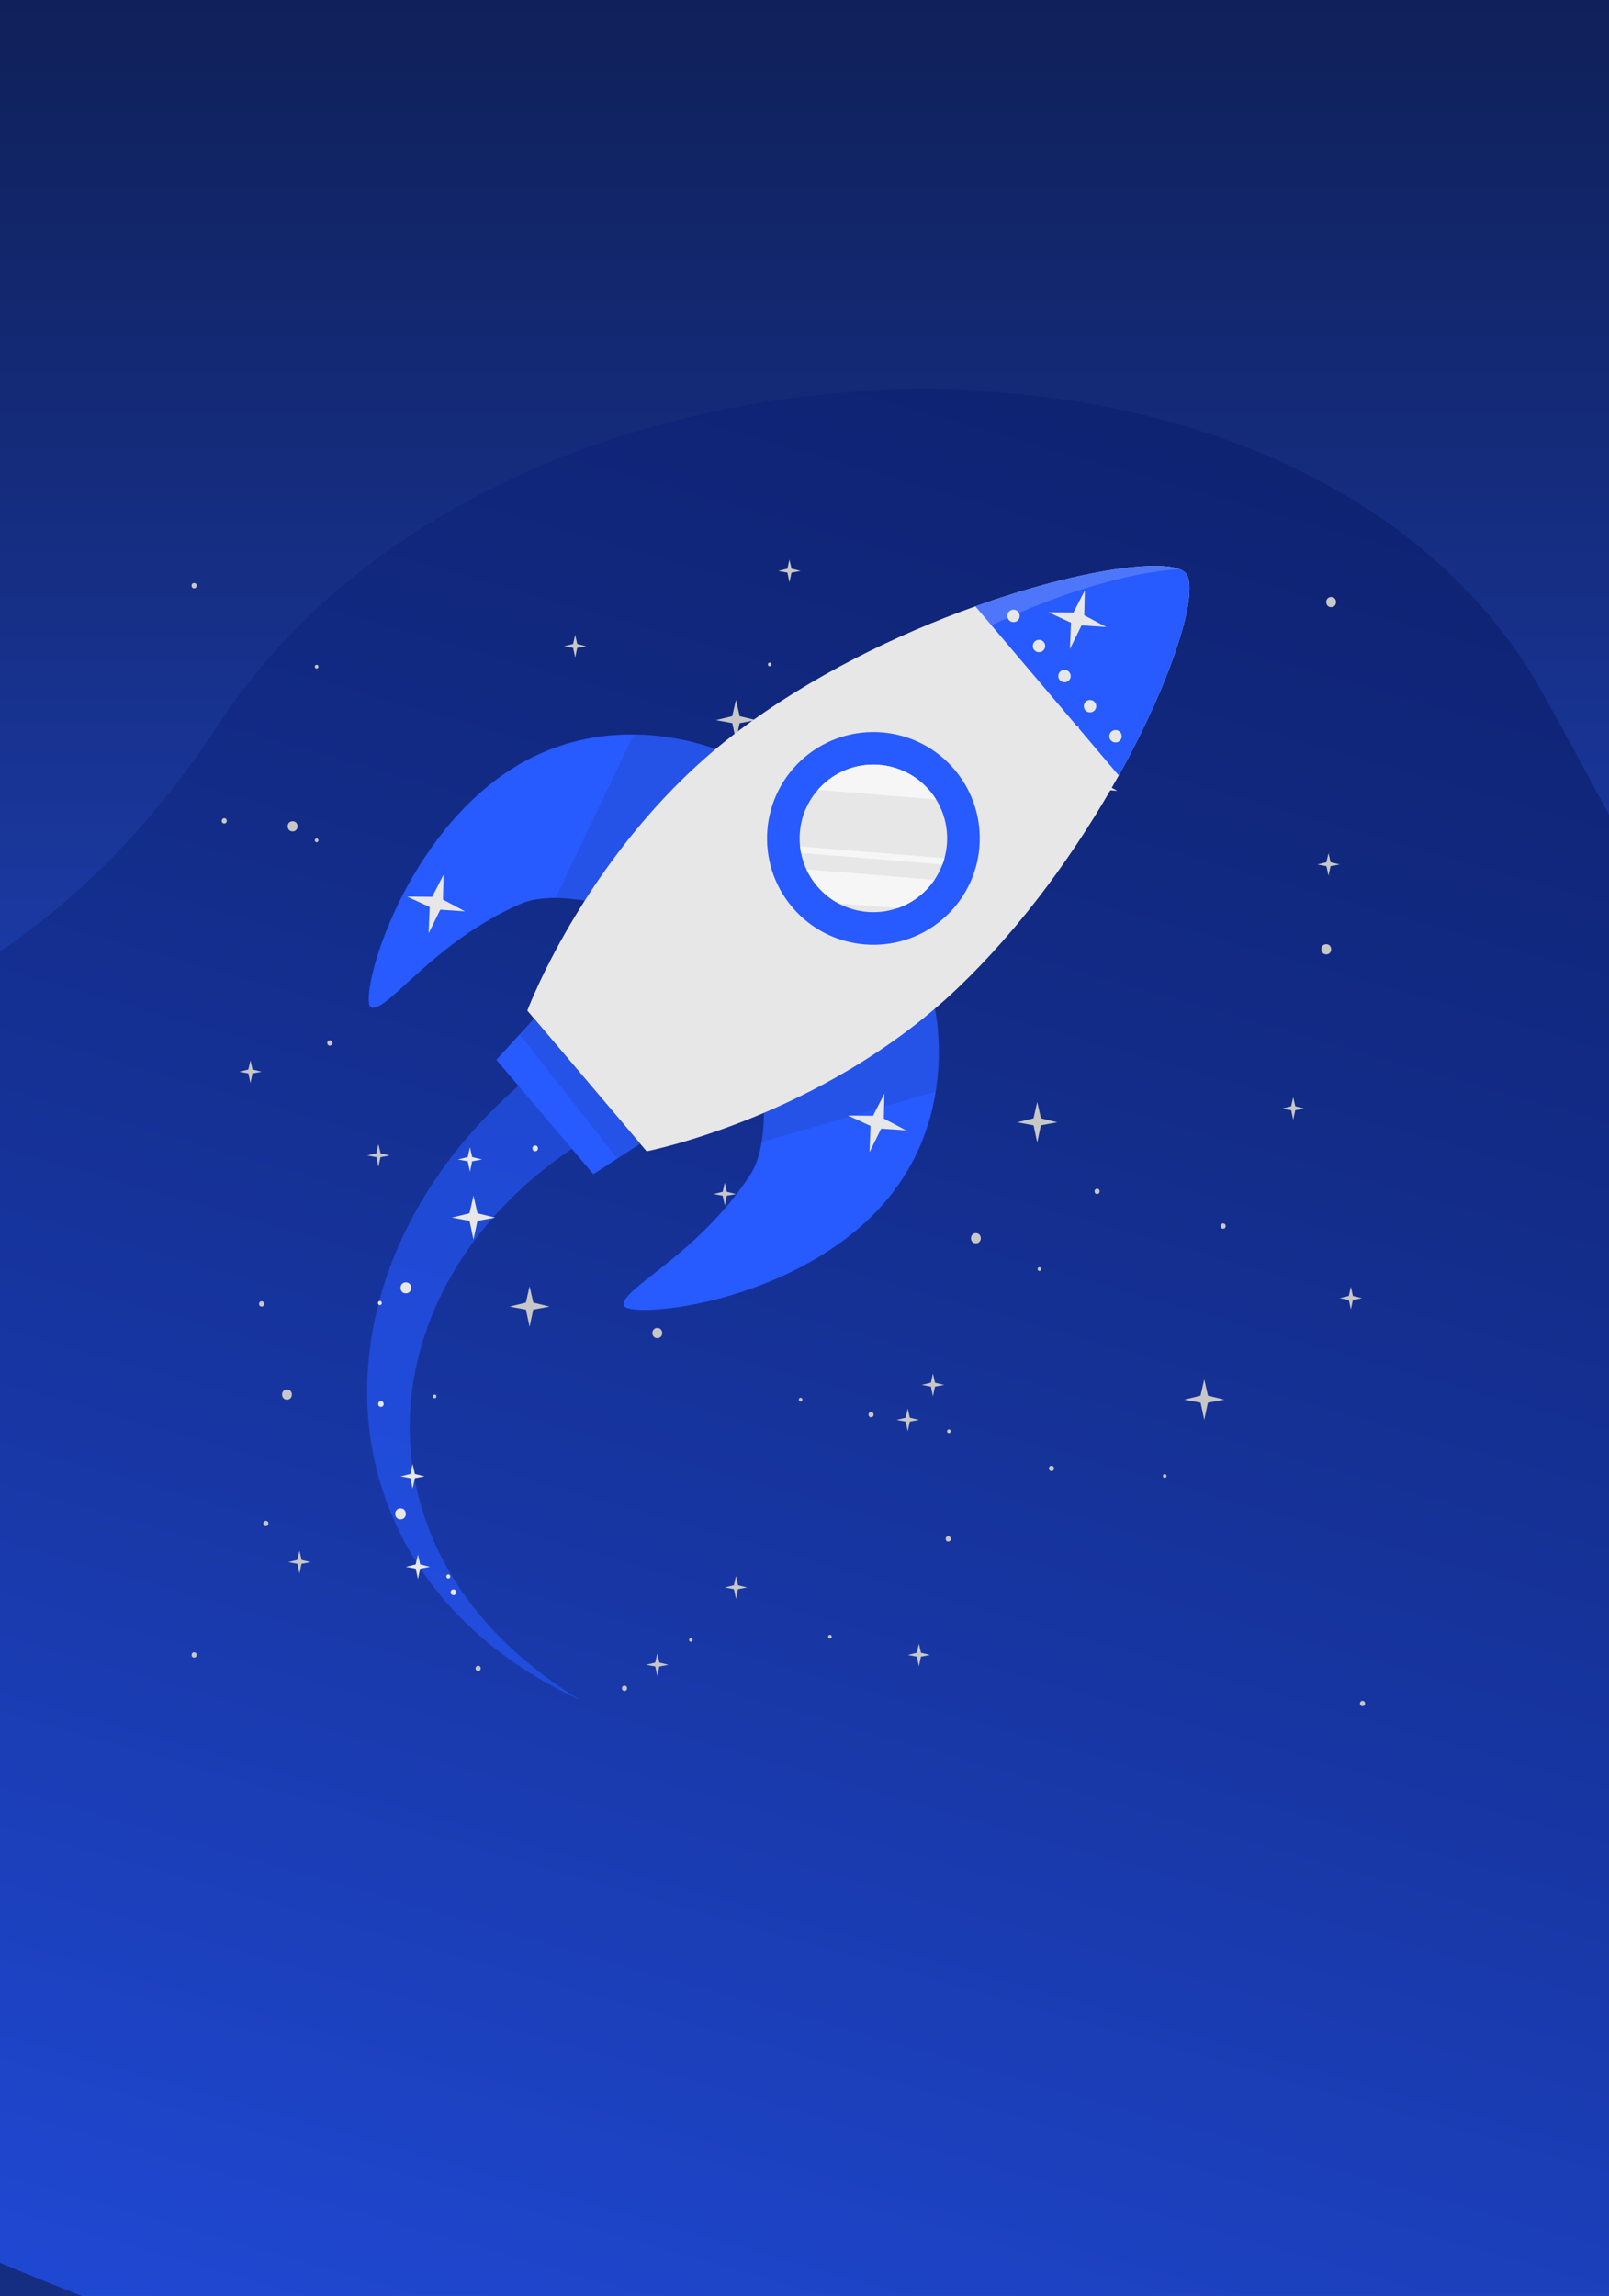 <svg width="799" height="1140" viewBox="0 0 799 1140" fill="none" xmlns="http://www.w3.org/2000/svg">
<rect x="0" y="0" width="799" height="1140" fill="#808080" stroke="none"/>
<g clip-path="url(#clip0_427_1207)">
<path d="M1056 0H-443V1334H1056V0Z" fill="url(#paint0_linear_427_1207)"/>
<path d="M783.422 1179.47C585.554 1335.55 63.932 1187.47 -187.87 1027.39C-311.448 948.821 -391.704 930.038 -443 930.812V1334H1056V937.001C951.52 984.839 906.819 1082.14 783.422 1179.47Z" fill="url(#paint1_linear_427_1207)"/>
<path d="M-443 470.582C-438.953 471.996 -434.845 473.463 -430.708 475.144C-241.834 551.182 -30.505 571.192 108.902 359.086C248.309 146.98 648.512 134.974 765.434 343.078C848.898 491.606 893.418 615.668 1056 664.332V0H-443V470.582Z" fill="url(#paint2_linear_427_1207)"/>
<path d="M588.07 694.968L596.192 696.457L598.005 705.021L599.818 696.457L607.94 694.954L599.848 692.978L598.005 684.901L596.148 692.978L588.07 694.968Z" fill="#C7C7C7"/>
<path d="M253.045 648.758L261.167 650.247L262.98 658.811L264.793 650.247L272.914 648.744L264.837 646.768L262.98 638.691L261.137 646.768L253.045 648.758Z" fill="#C7C7C7"/>
<path d="M505.127 557.252L513.249 558.756L515.062 567.305L516.875 558.756L524.996 557.252L516.919 555.277L515.062 547.185L513.219 555.277L505.127 557.252Z" fill="#C7C7C7"/>
<path d="M665.248 644.572L669.788 645.412L670.805 650.203L671.822 645.412L676.347 644.572L671.837 643.467L670.805 638.956L669.773 643.467L665.248 644.572Z" fill="#C7C7C7"/>
<path d="M320.863 826.611L325.388 827.451L326.406 832.242L327.423 827.451L331.962 826.611L327.437 825.506L326.406 820.995L325.374 825.506L320.863 826.611Z" fill="#C7C7C7"/>
<path d="M654.148 429.236L658.688 430.076L659.705 434.852L660.708 430.076L665.248 429.221L660.737 428.13L659.705 423.605L658.659 428.13L654.148 429.236Z" fill="#C7C7C7"/>
<path d="M118.807 532.136L123.347 532.976L124.364 537.752L125.381 532.976L129.906 532.136L125.395 531.03L124.364 526.505L123.332 531.03L118.807 532.136Z" fill="#C7C7C7"/>
<path d="M143.158 775.626L147.698 776.466L148.715 781.256L149.717 776.466L154.257 775.626L149.747 774.52L148.715 769.995L147.669 774.52L143.158 775.626Z" fill="#C7C7C7"/>
<path d="M636.639 550.413L641.179 551.253L642.181 556.029L643.198 551.253L647.738 550.413L643.227 549.308L642.181 544.782L641.149 549.308L636.639 550.413Z" fill="#C7C7C7"/>
<path d="M445.209 705.021L449.749 705.861L450.766 710.652L451.783 705.861L456.308 705.021L451.798 703.915L450.766 699.405L449.734 703.915L445.209 705.021Z" fill="#C7C7C7"/>
<path d="M280.062 320.867L284.602 321.707L285.619 326.483L286.637 321.707L291.162 320.867L286.651 319.762L285.619 315.236L284.588 319.762L280.062 320.867Z" fill="#C7C7C7"/>
<path d="M457.725 687.642L462.265 688.483L463.282 693.273L464.299 688.483L468.839 687.642L464.313 686.537L463.282 682.012L462.25 686.537L457.725 687.642Z" fill="#C7C7C7"/>
<path d="M310.117 836.959C311.812 836.959 311.812 839.582 310.117 839.582C308.422 839.582 308.422 836.959 310.117 836.959Z" fill="#C7C7C7"/>
<path d="M544.793 590.226C546.488 590.226 546.488 592.85 544.793 592.85C543.098 592.85 543.098 590.226 544.793 590.226Z" fill="#C7C7C7"/>
<path d="M432.549 701.085C434.244 701.085 434.244 703.709 432.549 703.709C430.854 703.709 430.854 701.085 432.549 701.085Z" fill="#C7C7C7"/>
<path d="M237.435 827.098C239.13 827.098 239.13 829.721 237.435 829.721C235.74 829.721 235.74 827.098 237.435 827.098Z" fill="#C7C7C7"/>
<path d="M676.597 844.52C678.293 844.52 678.293 847.144 676.597 847.144C674.902 847.144 674.902 844.52 676.597 844.52Z" fill="#C7C7C7"/>
<path d="M607.394 607.472C609.089 607.472 609.089 610.11 607.394 610.11C605.699 610.11 605.699 607.472 607.394 607.472Z" fill="#C7C7C7"/>
<path d="M343.075 813.301C344.269 813.301 344.269 815.158 343.075 815.158C341.881 815.158 341.881 813.301 343.075 813.301Z" fill="#C7C7C7"/>
<path d="M157.233 330.08C158.427 330.08 158.427 331.937 157.233 331.937C156.039 331.937 156.039 330.08 157.233 330.08Z" fill="#C7C7C7"/>
<path d="M516.153 629.198C517.347 629.198 517.347 631.056 516.153 631.056C514.959 631.056 514.959 629.198 516.153 629.198Z" fill="#C7C7C7"/>
<path d="M471.196 709.723C472.39 709.723 472.39 711.58 471.196 711.58C470.002 711.58 470.002 709.723 471.196 709.723Z" fill="#C7C7C7"/>
<path d="M397.569 694.025C398.763 694.025 398.763 695.882 397.569 695.882C396.375 695.882 396.375 694.025 397.569 694.025Z" fill="#C7C7C7"/>
<path d="M484.609 612.292C487.852 612.292 487.867 617.333 484.609 617.333C481.352 617.333 481.352 612.292 484.609 612.292Z" fill="#C7C7C7"/>
<path d="M355.531 357.57L363.653 359.073L365.466 367.622L367.279 359.073L375.401 357.57L367.308 355.594L365.466 347.502L363.609 355.594L355.531 357.57Z" fill="#C7C7C7"/>
<path d="M386.471 283.472L391.011 284.312L392.028 289.088L393.045 284.312L397.57 283.472L393.059 282.366L392.028 277.841L390.996 282.366L386.471 283.472Z" fill="#C7C7C7"/>
<path d="M111.363 406.271C113.058 406.271 113.058 408.894 111.363 408.894C109.668 408.894 109.668 406.271 111.363 406.271Z" fill="#C7C7C7"/>
<path d="M132.029 755.152C133.724 755.152 133.724 757.776 132.029 757.776C130.334 757.776 130.334 755.152 132.029 755.152Z" fill="#C7C7C7"/>
<path d="M96.402 820.406C98.097 820.406 98.097 823.029 96.402 823.029C94.707 823.029 94.707 820.406 96.402 820.406Z" fill="#C7C7C7"/>
<path d="M163.779 516.541C165.474 516.541 165.474 519.164 163.779 519.164C162.084 519.164 162.084 516.541 163.779 516.541Z" fill="#C7C7C7"/>
<path d="M96.402 289.471C98.097 289.471 98.097 292.095 96.402 292.095C94.707 292.095 94.707 289.471 96.402 289.471Z" fill="#C7C7C7"/>
<path d="M215.825 692.433C217.019 692.433 217.019 694.29 215.825 694.29C214.631 694.29 214.631 692.433 215.825 692.433Z" fill="#C7C7C7"/>
<path d="M412.134 811.724C413.328 811.724 413.328 813.581 412.134 813.581C410.94 813.581 410.94 811.724 412.134 811.724Z" fill="#C7C7C7"/>
<path d="M550.335 385.959C551.529 385.959 551.529 387.816 550.335 387.816C549.141 387.816 549.141 385.959 550.335 385.959Z" fill="#C7C7C7"/>
<path d="M382.226 328.974C383.419 328.974 383.419 330.831 382.226 330.831C381.032 330.831 381.032 328.974 382.226 328.974Z" fill="#C7C7C7"/>
<path d="M326.406 659.371C329.649 659.371 329.664 664.412 326.406 664.412C323.149 664.412 323.149 659.371 326.406 659.371Z" fill="#C7C7C7"/>
<path d="M658.586 468.827C661.829 468.827 661.843 473.868 658.586 473.868C655.328 473.868 655.328 468.827 658.586 468.827Z" fill="#C7C7C7"/>
<path d="M142.51 689.913C145.752 689.913 145.767 694.954 142.51 694.954C139.252 694.954 139.252 689.913 142.51 689.913Z" fill="#C7C7C7"/>
<path d="M354.352 592.864L358.891 593.705L359.909 598.48L360.926 593.705L365.466 592.864L360.94 591.759L359.909 587.234L358.877 591.759L354.352 592.864Z" fill="#C7C7C7"/>
<path d="M450.766 821.732L455.306 822.572L456.308 827.348L457.325 822.572L461.865 821.717L457.354 820.627L456.308 816.102L455.276 820.627L450.766 821.732Z" fill="#C7C7C7"/>
<path d="M470.871 762.787C472.566 762.787 472.566 765.411 470.871 765.411C469.176 765.411 469.176 762.787 470.871 762.787Z" fill="#C7C7C7"/>
<path d="M522.139 727.794C523.834 727.794 523.834 730.418 522.139 730.418C520.443 730.418 520.443 727.794 522.139 727.794Z" fill="#C7C7C7"/>
<path d="M359.91 788.214L364.45 789.054L365.467 793.844L366.484 789.054L371.024 788.214L366.499 787.108L365.467 782.583L364.435 787.108L359.91 788.214Z" fill="#C7C7C7"/>
<path d="M546.724 364.512C548.42 364.512 548.42 367.136 546.724 367.136C545.029 367.136 545.029 364.512 546.724 364.512Z" fill="#C7C7C7"/>
<path d="M578.37 731.951C579.564 731.951 579.564 733.808 578.37 733.808C577.176 733.808 577.176 731.951 578.37 731.951Z" fill="#C7C7C7"/>
<path d="M182.381 573.732L186.921 574.572L187.923 579.348L188.94 574.572L193.48 573.732L188.97 572.626L187.923 568.101L186.891 572.626L182.381 573.732Z" fill="#C7C7C7"/>
<path d="M129.906 646.12C131.601 646.12 131.601 648.744 129.906 648.744C128.211 648.744 128.211 646.12 129.906 646.12Z" fill="#C7C7C7"/>
<path d="M311.385 549.234C313.08 549.234 313.08 551.858 311.385 551.858C309.69 551.858 309.69 549.234 311.385 549.234Z" fill="#C7C7C7"/>
<path d="M157.233 416.323C158.427 416.323 158.427 418.18 157.233 418.18C156.039 418.18 156.039 416.323 157.233 416.323Z" fill="#C7C7C7"/>
<path d="M145.31 407.774C148.553 407.774 148.568 412.815 145.31 412.815C142.053 412.815 142.053 407.774 145.31 407.774Z" fill="#C7C7C7"/>
<path d="M661.017 296.428C664.26 296.428 664.275 301.469 661.017 301.469C657.76 301.469 657.76 296.428 661.017 296.428Z" fill="#C7C7C7"/>
<path d="M365.801 544.156C380.616 539.098 388.526 522.988 383.468 508.173C378.41 493.358 362.3 485.448 347.485 490.506C332.67 495.564 324.76 511.674 329.818 526.489C334.876 541.304 350.986 549.213 365.801 544.156Z" fill="#EBEBEB"/>
<path d="M383.787 525.547C382.402 524.323 379.586 522.068 374.943 520.034C369.327 517.558 354.042 514.846 346.967 511.279C337.017 506.252 335.779 500.857 335.838 498.057C338.344 495.345 341.321 493.193 344.593 491.66C345.301 494.534 347.969 503.466 364.492 509.303C373.012 512.31 381.193 510.306 383.949 509.613C385.394 514.713 385.423 520.226 383.802 525.547H383.787Z" fill="#DBDBDB"/>
<path d="M372.216 541.009C364.404 546.124 354.218 547.274 345.065 543.176C341.851 541.731 339.036 539.771 336.678 537.427C337.783 536.794 340.053 535.821 341.763 535.408C349.384 533.551 357.771 537.206 360.837 538.916C365.745 541.672 369.961 541.437 372.216 541.009Z" fill="#DBDBDB"/>
<path d="M382.107 529.807C381.989 530.043 381.871 530.264 381.753 530.5C381.65 530.706 381.532 530.912 381.414 531.119C381.164 531.576 380.898 532.033 380.604 532.475C380.353 532.873 380.088 533.271 379.822 533.654C379.719 533.801 379.616 533.934 379.513 534.081C379.395 534.244 379.277 534.406 379.159 534.553C379.041 534.715 378.923 534.863 378.791 535.025C378.643 535.202 378.496 535.393 378.348 535.57C378.201 535.747 378.054 535.924 377.892 536.101C377.759 536.248 377.626 536.396 377.494 536.543C377.199 536.867 376.904 537.177 376.594 537.486C374.826 538.032 372.467 537.796 369.003 536.425C363.859 534.406 358.302 529.542 348.353 525.974C338.948 522.599 331.151 524.456 329.294 524.751C327.805 519.253 327.952 513.298 330.016 507.623C331.829 507.549 337.666 508.39 350.077 518.649C354.794 522.555 358.965 525.296 362.591 527.213C373.204 532.77 379.351 531.119 381.916 529.836C381.916 529.836 382.033 529.836 382.092 529.836L382.107 529.807Z" fill="#DBDBDB"/>
<path d="M355.161 540.464C355.662 539.314 357.431 538.96 359.112 539.697C360.792 540.434 361.75 541.952 361.234 543.117C360.733 544.267 358.964 544.62 357.284 543.883C355.603 543.146 354.645 541.628 355.161 540.464Z" fill="#C7C7C7"/>
<path d="M363.18 538.444C363.46 537.796 364.507 537.619 365.524 538.061C366.526 538.503 367.116 539.388 366.836 540.036C366.556 540.685 365.509 540.862 364.492 540.419C363.475 539.977 362.9 539.093 363.18 538.444Z" fill="#C7C7C7"/>
<path d="M341.203 503.628C341.631 502.641 343.178 502.361 344.638 503.009C346.112 503.643 346.952 504.97 346.524 505.957C346.097 506.945 344.549 507.225 343.09 506.576C341.616 505.942 340.776 504.616 341.203 503.628Z" fill="#C7C7C7"/>
<path d="M346.421 502.656C346.657 502.125 347.394 501.948 348.087 502.258C348.78 502.552 349.148 503.23 348.927 503.761C348.691 504.292 347.954 504.469 347.262 504.159C346.569 503.864 346.2 503.186 346.421 502.656Z" fill="#C7C7C7"/>
<path d="M347.261 505.279C347.394 504.97 347.865 504.867 348.308 505.058C348.75 505.25 349 505.662 348.853 505.972C348.72 506.282 348.249 506.385 347.806 506.193C347.364 506.001 347.114 505.589 347.261 505.279Z" fill="#C7C7C7"/>
<path d="M364.95 505.353C365.333 504.469 366.6 504.174 367.78 504.69C368.959 505.206 369.593 506.326 369.209 507.21C368.826 508.095 367.559 508.389 366.379 507.873C365.2 507.358 364.566 506.237 364.95 505.353Z" fill="#C7C7C7"/>
<path d="M364.271 509.215C364.492 508.714 365.126 508.507 365.701 508.743C366.261 508.994 366.556 509.598 366.335 510.099C366.114 510.6 365.48 510.807 364.905 510.571C364.345 510.32 364.05 509.716 364.271 509.215Z" fill="#C7C7C7"/>
<path d="M362.385 375.066C361.339 373.828 300.699 345.689 245.777 387.595C195.293 426.125 177.752 498.543 184.459 500.282C192.669 502.405 215.162 467.84 258.336 448.854C273.651 442.118 298.016 448.854 298.016 448.854L362.371 375.066H362.385Z" fill="#275AFF"/>
<path opacity="0.1" d="M298.045 448.84C298.045 448.84 287.476 445.921 275.891 445.862C285.413 425.934 303.189 388.745 314.731 364.674C341.896 364.925 361.795 374.344 362.4 375.051L298.06 448.84H298.045Z" fill="#171717"/>
<path d="M462.279 492.883C463.325 494.121 481.16 558.55 430.838 605.865C384.569 649.377 310.25 654.816 309.646 647.918C308.894 639.472 346.673 622.934 372.468 583.445C381.606 569.442 378.968 544.296 378.968 544.296L462.293 492.883H462.279Z" fill="#275AFF"/>
<path opacity="0.1" d="M464.682 541.937C438.828 549.47 399.177 561.011 378.217 567.099C380.148 555.498 378.969 544.311 378.969 544.311L462.279 492.897C462.883 493.605 468.971 514.963 464.667 541.952L464.682 541.937Z" fill="#171717"/>
<path d="M321.098 571.639L261.873 501.786C261.873 501.786 292.753 418.962 366.173 363.333C402.832 335.592 445.843 314.809 484.344 301.071C537.482 282.027 581.937 276.5 588.821 284.621C595.734 292.773 582.984 335.71 555.538 385.045C535.654 420.745 508.119 459.777 474.748 491.394C407.858 554.717 321.098 571.639 321.098 571.639Z" fill="#E7E7E7"/>
<path d="M464.975 461.487C442.732 480.354 409.405 477.597 390.538 455.355C371.671 433.112 374.427 399.785 396.67 380.918C418.912 362.051 452.24 364.792 471.107 387.05C489.974 409.292 487.218 442.619 464.975 461.487Z" fill="#E7E7E7"/>
<path d="M467.864 456.578C445.621 475.445 412.294 472.689 393.427 450.446C374.559 428.204 377.316 394.877 399.558 376.009C421.801 357.142 455.128 359.884 473.995 382.141C492.863 404.384 490.106 437.711 467.864 456.578Z" fill="#275AFF"/>
<path d="M457.413 444.211C441.995 457.3 418.883 455.414 405.779 439.996C392.69 424.578 394.576 401.465 409.994 388.361C425.413 375.272 448.525 377.159 461.629 392.577C474.718 407.995 472.831 431.107 457.413 444.211Z" fill="#E7E7E7"/>
<path d="M457.429 444.211C453.862 447.233 449.882 449.473 445.711 450.903L416.29 448.501C412.413 446.408 408.831 443.548 405.809 439.996C403.613 437.401 401.844 434.601 400.488 431.653L464.032 436.841C462.219 439.524 460.023 442.015 457.429 444.211Z" fill="#F6F6F6"/>
<path d="M464.799 396.94L406.148 392.15C407.313 390.823 408.595 389.541 409.981 388.362C425.414 375.258 448.526 377.144 461.615 392.577C462.794 393.963 463.856 395.422 464.784 396.925L464.799 396.94Z" fill="#F6F6F6"/>
<path d="M467.982 429.25L397.82 423.531C397.584 422.455 397.422 421.394 397.318 420.274L469.014 426.125C468.734 427.172 468.38 428.219 467.982 429.265V429.25Z" fill="#F6F6F6"/>
<path d="M555.538 385.045L484.344 301.071C537.481 282.027 581.937 276.5 588.821 284.621C595.734 292.773 582.984 335.71 555.538 385.045Z" fill="#275AFF"/>
<path d="M505.274 308.161C503.977 309.267 502.031 309.104 500.926 307.807C499.82 306.51 499.983 304.565 501.28 303.459C502.577 302.354 504.522 302.516 505.628 303.813C506.733 305.11 506.571 307.056 505.274 308.161Z" fill="#E7E7E7"/>
<path d="M517.936 323.107C516.639 324.213 514.693 324.051 513.588 322.754C512.482 321.457 512.645 319.511 513.942 318.405C515.239 317.3 517.185 317.462 518.29 318.759C519.396 320.056 519.233 322.002 517.936 323.107Z" fill="#E7E7E7"/>
<path d="M530.598 338.039C529.301 339.145 527.356 338.982 526.25 337.685C525.145 336.388 525.307 334.443 526.604 333.337C527.901 332.232 529.847 332.394 530.952 333.691C532.058 334.988 531.896 336.934 530.598 338.039Z" fill="#E7E7E7"/>
<path d="M543.274 352.986C541.977 354.091 540.031 353.929 538.926 352.632C537.82 351.335 537.983 349.389 539.28 348.284C540.577 347.178 542.522 347.34 543.628 348.637C544.733 349.934 544.571 351.88 543.274 352.986Z" fill="#E7E7E7"/>
<path d="M555.936 367.917C554.639 369.022 552.693 368.86 551.588 367.563C550.482 366.266 550.645 364.32 551.942 363.215C553.239 362.109 555.185 362.272 556.29 363.569C557.396 364.866 557.233 366.811 555.936 367.917Z" fill="#E7E7E7"/>
<path d="M278.956 500.15C277.659 501.255 275.713 501.093 274.608 499.796C273.502 498.499 273.664 496.553 274.961 495.448C276.258 494.342 278.204 494.504 279.31 495.801C280.415 497.098 280.253 499.044 278.956 500.15Z" fill="#E7E7E7"/>
<path d="M291.632 515.096C290.334 516.201 288.389 516.039 287.283 514.742C286.178 513.445 286.34 511.499 287.637 510.394C288.934 509.288 290.88 509.451 291.985 510.748C293.091 512.045 292.929 513.99 291.632 515.096Z" fill="#E7E7E7"/>
<path d="M304.294 530.028C302.997 531.133 301.051 530.971 299.945 529.674C298.84 528.377 299.002 526.431 300.299 525.326C301.596 524.22 303.542 524.382 304.647 525.679C305.753 526.976 305.591 528.922 304.294 530.028Z" fill="#E7E7E7"/>
<path d="M316.956 544.974C315.659 546.08 313.713 545.917 312.608 544.62C311.502 543.323 311.664 541.378 312.961 540.272C314.258 539.167 316.204 539.329 317.31 540.626C318.415 541.923 318.253 543.869 316.956 544.974Z" fill="#E7E7E7"/>
<path d="M329.618 559.906C328.321 561.011 326.375 560.849 325.27 559.552C324.164 558.255 324.326 556.309 325.623 555.203C326.92 554.098 328.866 554.26 329.972 555.557C331.077 556.854 330.915 558.8 329.618 559.906Z" fill="#E7E7E7"/>
<path opacity="0.2" d="M585.49 282.543C544.483 285.461 473.495 310.313 398.749 368.919C343.533 412.211 303.248 487.974 284.469 528.435L261.873 501.786C261.873 501.786 292.753 418.961 366.173 363.333C402.832 335.577 445.843 314.809 484.344 301.071C531.969 283.987 572.607 277.797 585.49 282.543Z" fill="#E7E7E7"/>
<path d="M294.64 583.018L246.484 526.21L265.219 505.736L317.9 567.88L294.64 583.018Z" fill="#275AFF"/>
<path opacity="0.1" d="M317.899 567.88L306.564 575.25L258.055 513.563L265.218 505.751L317.899 567.88Z" fill="#171717"/>
<path d="M554.787 392.636L532.78 391.162L522.433 412.122L523.376 388.774L503.359 379.518L525.587 379.739L535.699 360.031L535.154 382.171L554.787 392.636Z" fill="#E7E7E7"/>
<path d="M549.378 311.345L537.07 310.534L531.292 322.253L531.822 309.193L520.635 304.019L533.046 304.137L538.706 293.126L538.411 305.508L549.378 311.345Z" fill="#E7E7E7"/>
<path d="M449.852 561.218L437.559 560.407L431.781 572.111L432.297 559.066L421.109 553.892L433.535 554.01L439.195 542.999L438.886 555.381L449.852 561.218Z" fill="#E7E7E7"/>
<path d="M230.934 452.51L218.627 451.685L212.848 463.403L213.379 450.358L202.191 445.184L214.617 445.302L220.263 434.292L219.968 446.658L230.934 452.51Z" fill="#E7E7E7"/>
<path opacity="0.6" d="M284.057 570.342C261.74 585.391 242.018 604.612 227.632 627.548C213.231 650.395 204.299 677.03 203.473 704.564C203.119 718.302 204.785 732.187 208.499 745.659C212.214 759.132 217.977 772.176 225.539 784.278C233.086 796.394 242.401 807.538 252.97 817.517C263.539 827.496 275.345 836.31 287.919 844.019C274.549 837.828 261.652 830.385 249.668 821.452C237.699 812.535 226.659 802.113 217.167 790.233C207.674 778.367 199.744 765.028 193.922 750.656C188.085 736.299 184.355 720.94 182.94 705.272C180.169 673.861 186.802 641.624 200.54 612.867C214.248 583.991 234.81 558.579 259.058 537.737L284.042 570.356L284.057 570.342Z" fill="#275AFF"/>
<path d="M245.866 604.583L237.096 606.204L235.12 615.461L233.16 606.204L224.375 604.568L233.131 602.431L235.12 593.69L237.125 602.431L245.866 604.583Z" fill="#E7E7E7"/>
<path d="M213.54 777.969L208.632 778.883L207.541 784.057L206.436 778.883L201.527 777.969L206.421 776.775L207.541 771.896L208.662 776.775L213.54 777.969Z" fill="#E7E7E7"/>
<path d="M210.902 733.056L205.993 733.956L204.903 739.144L203.797 733.956L198.889 733.056L203.782 731.862L204.903 726.969L206.023 731.862L210.902 733.056Z" fill="#E7E7E7"/>
<path d="M239.38 575.722L234.472 576.621L233.366 581.795L232.276 576.621L227.367 575.707L232.261 574.513L233.366 569.634L234.487 574.513L239.38 575.722Z" fill="#E7E7E7"/>
<path d="M225.156 789.172C223.328 789.172 223.328 792.016 225.156 792.016C226.984 792.016 226.984 789.172 225.156 789.172Z" fill="#E7E7E7"/>
<path d="M265.779 568.779C263.951 568.779 263.951 571.624 265.779 571.624C267.607 571.624 267.607 568.779 265.779 568.779Z" fill="#E7E7E7"/>
<path d="M189.16 695.705C187.332 695.705 187.332 698.55 189.16 698.55C190.988 698.55 190.988 695.705 189.16 695.705Z" fill="#E7E7E7"/>
<path d="M222.621 781.757C221.324 781.757 221.324 783.777 222.621 783.777C223.918 783.777 223.918 781.757 222.621 781.757Z" fill="#E7E7E7"/>
<path d="M188.645 645.972C187.348 645.972 187.348 647.992 188.645 647.992C189.942 647.992 189.942 645.972 188.645 645.972Z" fill="#E7E7E7"/>
<path d="M198.889 748.946C195.38 748.946 195.366 754.4 198.889 754.4C202.411 754.4 202.411 748.946 198.889 748.946Z" fill="#E7E7E7"/>
<path d="M201.527 636.716C198.019 636.716 198.004 642.17 201.527 642.17C205.05 642.17 205.05 636.716 201.527 636.716Z" fill="#E7E7E7"/>
</g>
<defs>
<linearGradient id="paint0_linear_427_1207" x1="547.599" y1="1.494" x2="117.858" y2="1499.3" gradientUnits="userSpaceOnUse">
<stop stop-color="#0E216D"/>
<stop offset="0.13" stop-color="#0F2373"/>
<stop offset="0.31" stop-color="#122B86"/>
<stop offset="0.53" stop-color="#1837A5"/>
<stop offset="0.78" stop-color="#1F47D0"/>
<stop offset="1" stop-color="#285AFF"/>
</linearGradient>
<linearGradient id="paint1_linear_427_1207" x1="306.5" y1="719.266" x2="306.5" y2="1596.1" gradientUnits="userSpaceOnUse">
<stop stop-color="#090F27"/>
<stop offset="0.12" stop-color="#0B1538"/>
<stop offset="0.35" stop-color="#112465"/>
<stop offset="0.67" stop-color="#1C3DAE"/>
<stop offset="1" stop-color="#285AFF"/>
</linearGradient>
<linearGradient id="paint2_linear_427_1207" x1="306.5" y1="-425.253" x2="306.5" y2="1028.33" gradientUnits="userSpaceOnUse">
<stop stop-color="#090F27"/>
<stop offset="0.12" stop-color="#0B1538"/>
<stop offset="0.35" stop-color="#112465"/>
<stop offset="0.67" stop-color="#1C3DAE"/>
<stop offset="1" stop-color="#285AFF"/>
</linearGradient>
<clipPath id="clip0_427_1207">
<rect width="1499" height="1334" fill="white" transform="translate(-296)"/>
</clipPath>
</defs>
</svg>

